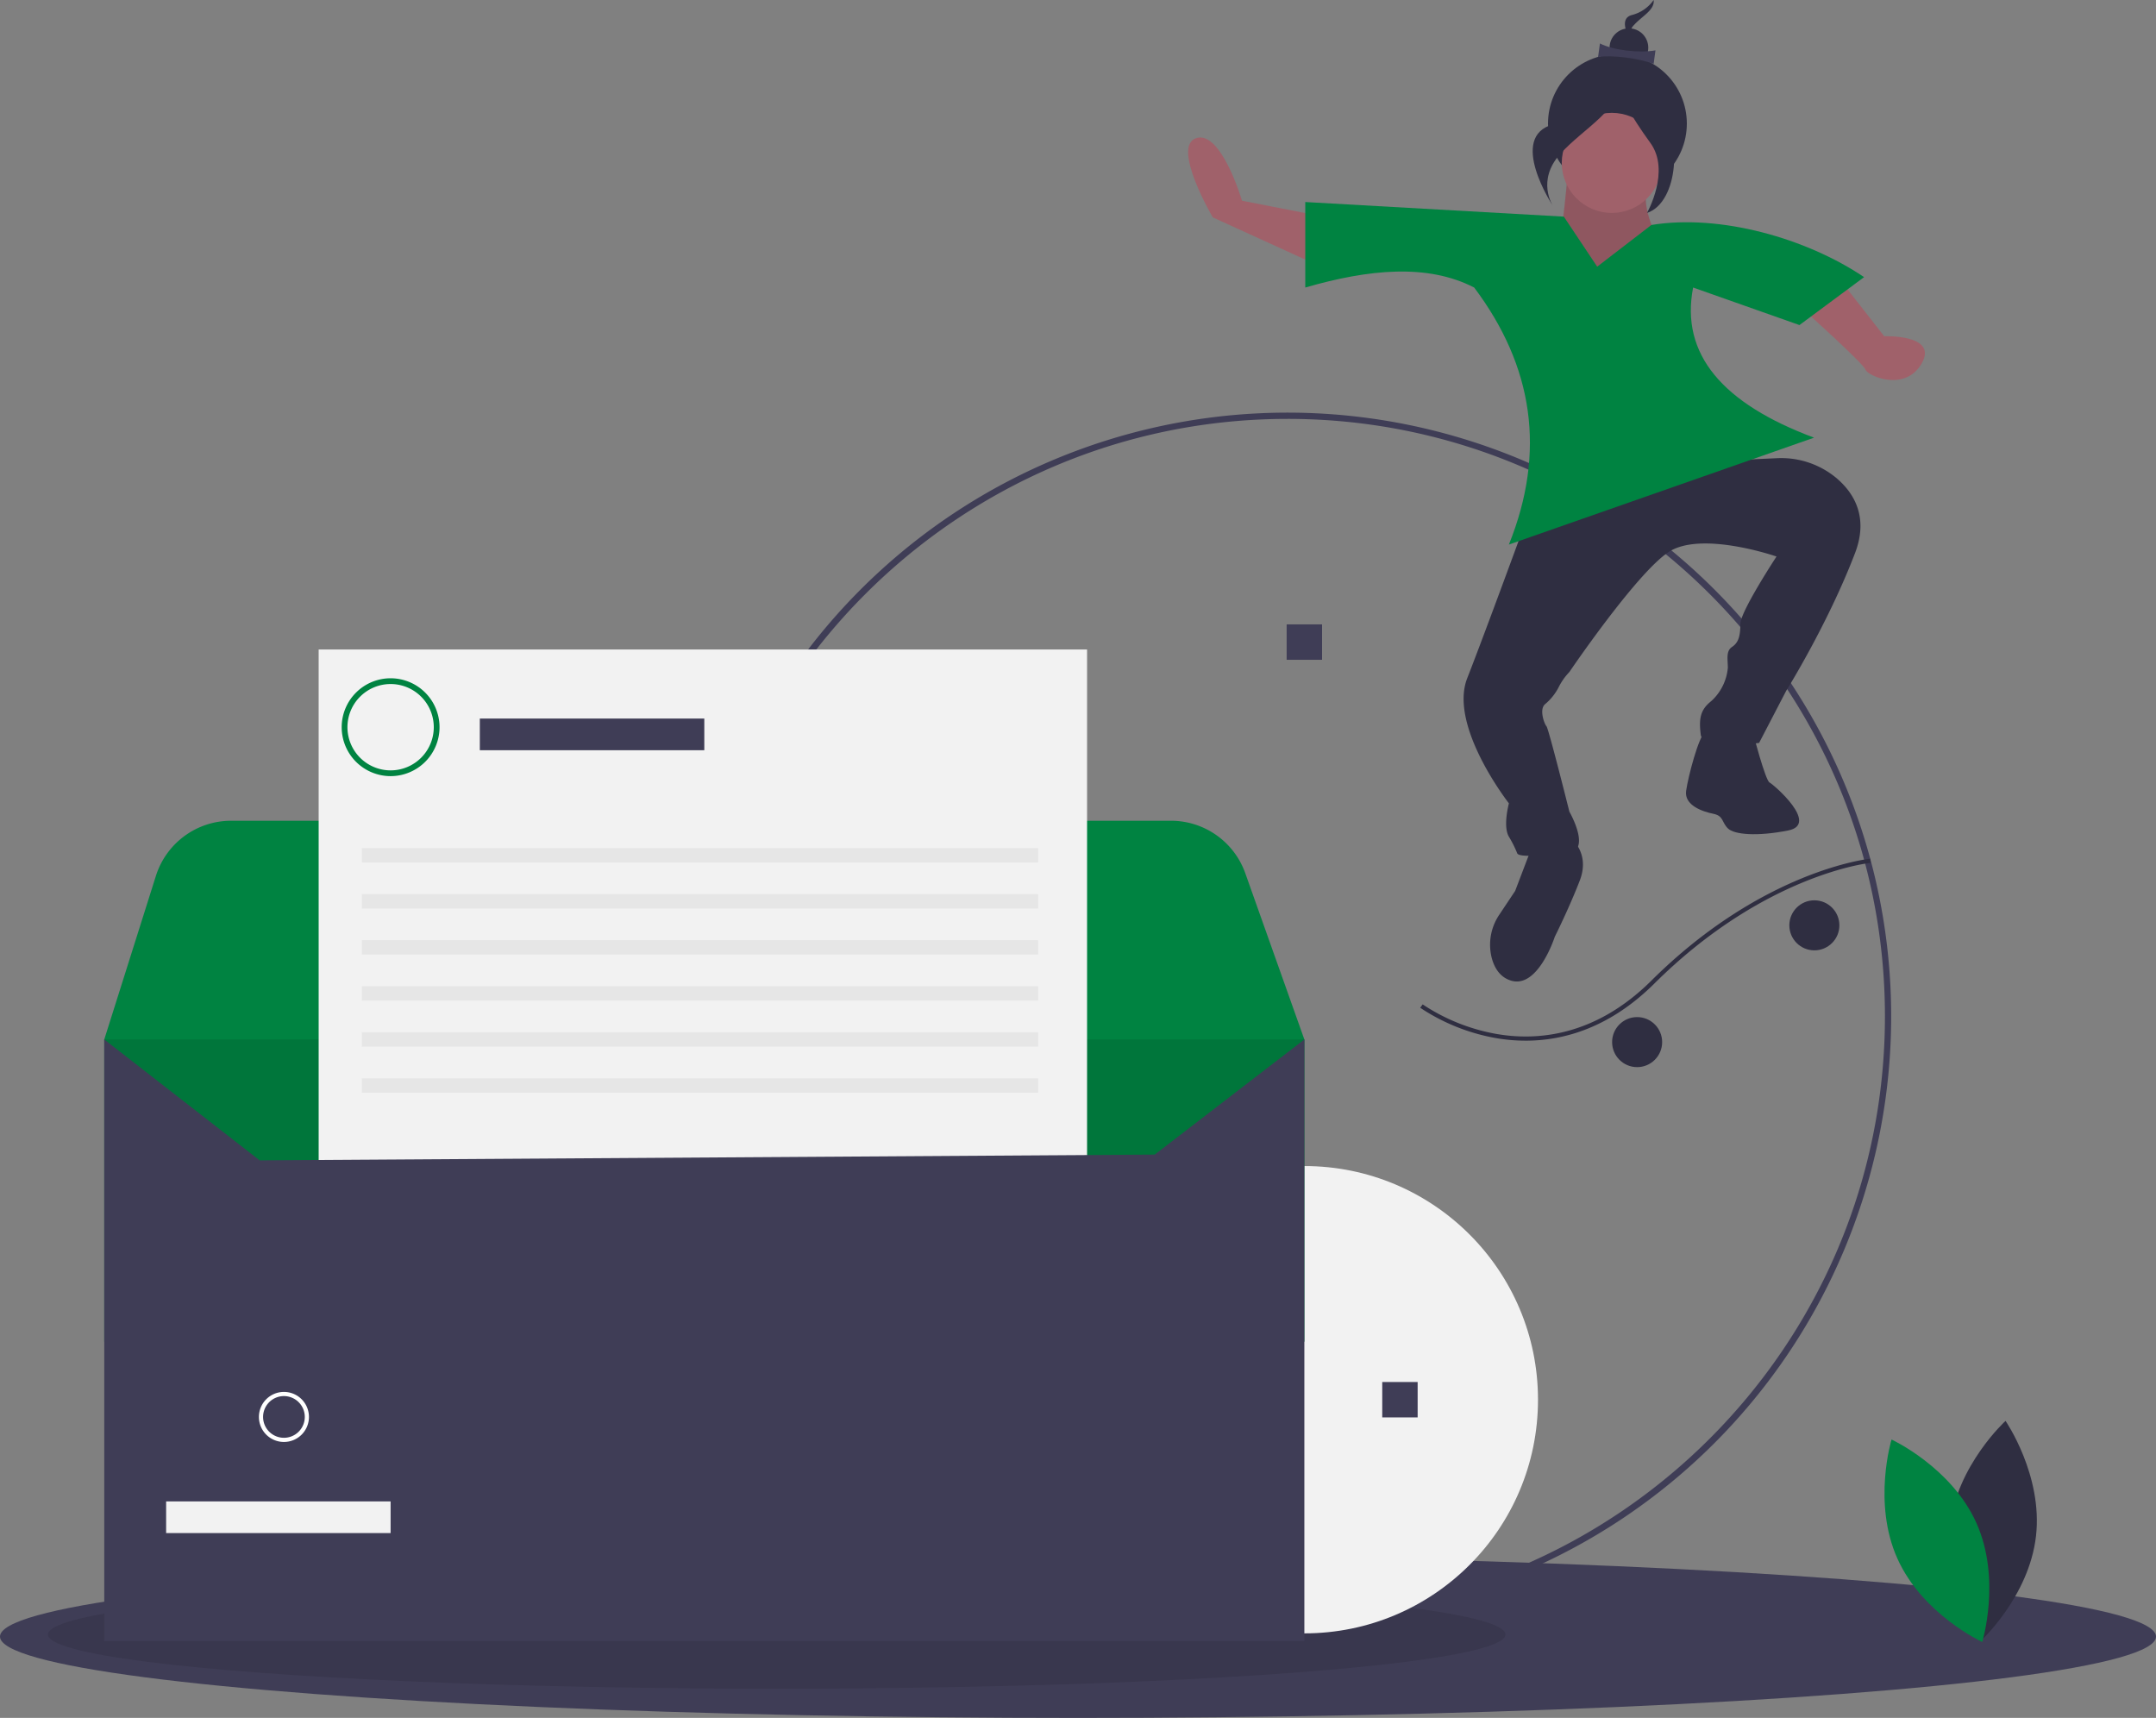<svg id="register" xmlns="http://www.w3.org/2000/svg" width="706" height="562.508" viewBox="0 0 706 562.508">
  <rect x="0" y="0" width="706" height="562.508" fill="#808080" stroke="none"/>
  <circle id="Ellipse_1" data-name="Ellipse 1" cx="22.732" cy="22.732" r="22.732" transform="translate(506.906 17.731)" fill="#2f2e41"/>
  <path id="Path_1" data-name="Path 1" d="M831.712,116.9s-3.288,41.406-7.234,41.406,46.032-1.949,46.032-1.949-21.043-27.279-10.522-36.048S831.712,116.9,831.712,116.9Z" transform="translate(-318.138 -62.568)" fill="#9f616a"/>
  <path id="Path_2" data-name="Path 2" d="M831.712,116.9s-3.288,41.406-7.234,41.406,46.032-1.949,46.032-1.949-21.043-27.279-10.522-36.048S831.712,116.9,831.712,116.9Z" transform="translate(-318.138 -62.568)" opacity="0.1"/>
  <path id="Path_3" data-name="Path 3" d="M608.656,631.288a197.667,197.667,0,1,1,139.771-57.9A197.667,197.667,0,0,1,608.656,631.288Zm0-393.284c-107.864,0-195.618,87.754-195.618,195.618s87.754,195.618,195.618,195.618,195.618-87.754,195.618-195.618S716.521,238,608.656,238Z" transform="translate(-187.037 -100.841)" fill="#3f3d56"/>
  <path id="Path_4" data-name="Path 4" d="M878.279,250.335,855.3,256.91l32.1-1.464a28.261,28.261,0,0,1,19.815,6.667c5.718,4.95,10.327,12.8,5.889,24.41-8.876,23.215-22.532,45.064-22.532,45.064l-8.876,17.07s-18.435,2.731-19.118-2.731,0-8.193,3.414-10.925a16.725,16.725,0,0,0,5.462-10.925c0-2.731-.683-5.462,1.366-6.828s2.731-3.414,2.731-7.511,11.844-22.1,11.844-22.1-24.817-8.623-35.5-1.366-32.328,39.172-32.328,39.172a20.545,20.545,0,0,0-3.528,5.013,17.719,17.719,0,0,1-4.463,5.551c-1.986,1.745-.157,6.551.481,7.189.683.683,7.511,27.994,7.511,27.994s7.511,12.973-.683,13.656-15.7,1.366-16.387,0a37.12,37.12,0,0,0-2.731-5.462c-2.048-3.414,0-10.925,0-10.925s-19.8-25.263-13.656-40.967,19.118-51.209,19.118-51.209l19.8-8.193,36.188-12.973Z" transform="translate(-305.659 -105.409)" fill="#2f2e41"/>
  <path id="Path_5" data-name="Path 5" d="M698.452,130.177l-27.994-5.462s-6.828-23.215-15.021-20.484,5.462,25.946,5.462,25.946l38.919,17.752Z" transform="translate(-263.755 -58.992)" fill="#a0616a"/>
  <path id="Path_6" data-name="Path 6" d="M961.992,176.335l12.29,15.7s17.752-.683,12.29,8.876-17.752,4.1-18.435,2.048-20.484-19.8-20.484-19.8Z" transform="translate(-357.281 -81.935)" fill="#a0616a"/>
  <path id="Path_7" data-name="Path 7" d="M822.342,142.476,804.59,156.131l-10.925-16.387L709,134.965v27.994c20.836-6.016,40.015-7.88,55.306,0,19.354,25.771,23.613,53.757,11.37,84.162l99.924-35c-29.949-11.152-43.851-27.32-39.6-49.161l34.822,12.29,21.166-15.7C873.058,146.809,844.889,138.82,822.342,142.476Z" transform="translate(-281.576 -68.812)" fill="#008341"/>
  <ellipse id="Ellipse_2" data-name="Ellipse 2" cx="353" cy="26.629" rx="353" ry="26.629" transform="translate(0 509.251)" fill="#3f3d56"/>
  <ellipse id="Ellipse_3" data-name="Ellipse 3" cx="238.633" cy="17.752" rx="238.633" ry="17.752" transform="translate(15.704 517.444)" opacity="0.1"/>
  <path id="Path_8" data-name="Path 8" d="M1018.029,753.965c-2.275,19.931,9.978,37.7,9.978,37.7s15.941-14.548,18.215-34.479-9.978-37.7-9.978-37.7S1020.3,734.034,1018.029,753.965Z" transform="translate(-379.516 -254.231)" fill="#2f2e41"/>
  <path id="Path_9" data-name="Path 9" d="M1016.9,755.77c8.2,18.308,1.9,38.949,1.9,38.949S999.2,785.675,991,767.367s-1.9-38.949-1.9-38.949S1008.7,737.462,1016.9,755.77Z" transform="translate(-369.697 -257.064)" fill="#008341"/>
  <circle id="Ellipse_4" data-name="Ellipse 4" cx="76.51" cy="76.51" r="76.51" transform="translate(350.612 381.809)" fill="#f2f2f2"/>
  <path id="Path_10" data-name="Path 10" d="M525.983,503.3l-18.848,47.12-68.155.547-22.2.179-52.69.424-22.194.179-52.69.424-22.194.179-52.69.434-22.194.179-35.566.283-6.88-14.079-8.925-18.236-4.929-10.093L133,503.3l16.916-53.576a25.828,25.828,0,0,1,24.625-18.047H482.312a25.833,25.833,0,0,1,24.324,17.171l1.96,5.522Z" transform="translate(-98.861 -162.933)" fill="#008341"/>
  <rect id="Rectangle_12" data-name="Rectangle 12" width="392.983" height="98.953" transform="translate(34.139 340.366)" fill="#008341"/>
  <rect id="Rectangle_13" data-name="Rectangle 13" width="392.983" height="98.953" transform="translate(34.139 340.366)" opacity="0.1"/>
  <rect id="Rectangle_14" data-name="Rectangle 14" width="11.592" height="11.592" transform="translate(421.326 204.445)" fill="#3f3d56"/>
  <rect id="Rectangle_15" data-name="Rectangle 15" width="11.592" height="11.592" transform="translate(452.626 452.523)" fill="#3f3d56"/>
  <rect id="Rectangle_16" data-name="Rectangle 16" width="251.622" height="316.648" transform="translate(104.349 212.669)" fill="#f2f2f2"/>
  <rect id="Rectangle_17" data-name="Rectangle 17" width="73.507" height="10.366" transform="translate(157.123 235.286)" fill="#3f3d56"/>
  <rect id="Rectangle_18" data-name="Rectangle 18" width="221.466" height="4.712" transform="translate(118.484 277.695)" fill="#e6e6e6"/>
  <rect id="Rectangle_19" data-name="Rectangle 19" width="221.466" height="4.712" transform="translate(118.484 292.774)" fill="#e6e6e6"/>
  <rect id="Rectangle_20" data-name="Rectangle 20" width="221.466" height="4.712" transform="translate(118.484 307.852)" fill="#e6e6e6"/>
  <rect id="Rectangle_21" data-name="Rectangle 21" width="221.466" height="4.712" transform="translate(118.484 322.93)" fill="#e6e6e6"/>
  <rect id="Rectangle_22" data-name="Rectangle 22" width="221.466" height="4.712" transform="translate(118.484 338.009)" fill="#e6e6e6"/>
  <rect id="Rectangle_23" data-name="Rectangle 23" width="221.466" height="4.712" transform="translate(118.484 353.087)" fill="#e6e6e6"/>
  <path id="Path_11" data-name="Path 11" d="M262.891,395.395a16.021,16.021,0,1,1,16.021-16.021,16.021,16.021,0,0,1-16.021,16.021Zm0-30.157a14.136,14.136,0,1,0,14.136,14.136,14.136,14.136,0,0,0-14.136-14.136Z" transform="translate(-134.982 -141.26)" fill="#008341"/>
  <path id="Path_12" data-name="Path 12" d="M442.983,695.457H50V498.495l50.89,39.581,293.088-1.885,49.006-37.7Z" transform="translate(-15.861 -158.13)" fill="#3f3d56"/>
  <rect id="Rectangle_24" data-name="Rectangle 24" width="73.507" height="10.366" transform="translate(54.401 491.621)" fill="#f2f2f2"/>
  <path id="Path_13" data-name="Path 13" d="M215.365,721.978a8.193,8.193,0,1,1,8.193-8.193,8.193,8.193,0,0,1-8.193,8.193Zm0-15.021a6.828,6.828,0,1,0,6.828,6.828,6.828,6.828,0,0,0-6.828-6.828Z" transform="translate(-122.389 -249.823)" fill="#fff"/>
  <path id="Path_14" data-name="Path 14" d="M913.478,389.053s4.1,15.7,5.462,16.387,16.387,13.656,6.145,15.7-17.752,1.366-19.8-.683-1.366-4.1-4.78-4.78-9.559-2.731-8.876-7.511,4.1-17.752,6.145-19.118S913.478,389.053,913.478,389.053Z" transform="translate(-339.492 -149.22)" fill="#2f2e41"/>
  <path id="Path_15" data-name="Path 15" d="M824.276,440.335s6.145,4.78,2.731,13.656-8.193,18.435-8.193,18.435-5.462,17.07-14.339,14.339c-3.606-1.11-5.409-4.135-6.279-7.336a17.545,17.545,0,0,1,2.48-14.277l5.165-7.747,5.462-14.339Z" transform="translate(-309.693 -165.68)" fill="#2f2e41"/>
  <path id="Path_16" data-name="Path 16" d="M798.659,509.471c12.24,0,27.383-4.055,42.14-18.71,36.126-35.879,70.448-39.478,70.79-39.511l-.127-1.36c-.347.033-35.155,3.681-71.625,39.9-18.74,18.612-38.083,19.752-51.009,17.43a63.747,63.747,0,0,1-23.9-9.631l-.807,1.1a65.17,65.17,0,0,0,24.408,9.864,57.019,57.019,0,0,0,10.127.916Z" transform="translate(-299.063 -168.711)" fill="#2f2e41"/>
  <circle id="Ellipse_5" data-name="Ellipse 5" cx="8.193" cy="8.193" r="8.193" transform="translate(585.934 294.797)" fill="#2f2e41"/>
  <circle id="Ellipse_6" data-name="Ellipse 6" cx="8.193" cy="8.193" r="8.193" transform="translate(527.898 333.033)" fill="#2f2e41"/>
  <circle id="Ellipse_7" data-name="Ellipse 7" cx="16.384" cy="16.384" r="16.384" transform="translate(511.413 36.952)" fill="#a0616a"/>
  <path id="Path_17" data-name="Path 17" d="M871.711,38.078a12.426,12.426,0,0,1-7.17,4.929c-5.014,1.343-.041,8.877-.041,8.877a4.64,4.64,0,0,1,.8-5.641C867.908,43.341,872.1,41.358,871.711,38.078Z" transform="translate(-330.206 -38.078)" fill="#2f2e41"/>
  <circle id="Ellipse_8" data-name="Ellipse 8" cx="6.335" cy="6.335" r="6.335" transform="translate(527.07 9.278)" fill="#2f2e41"/>
  <path id="Path_18" data-name="Path 18" d="M867.616,65.61c-5.165-1.953-13.764-2.944-18.188-2.267l.607-4.431c4.253,2.2,12.813,3.231,18.188,2.267Z" transform="translate(-326.122 -44.687)" fill="#3f3d56"/>
  <path id="Path_19" data-name="Path 19" d="M846.307,76.044s-6.473,10.766-21.524,14.8-.123,26.648-.123,26.648-5.428-8.225,2.4-16.935S847.491,85.889,846.307,76.044Z" transform="translate(-316.172 -50.122)" fill="#2f2e41"/>
  <path id="Path_20" data-name="Path 20" d="M860.108,75.086s6.218,14.788,13.044,16.186,6.309,24.764-4.367,28.268c0,0,7.784-13.7,1.13-22.885S859.059,80.206,860.108,75.086Z" transform="translate(-329.459 -49.818)" fill="#2f2e41"/>
</svg>
